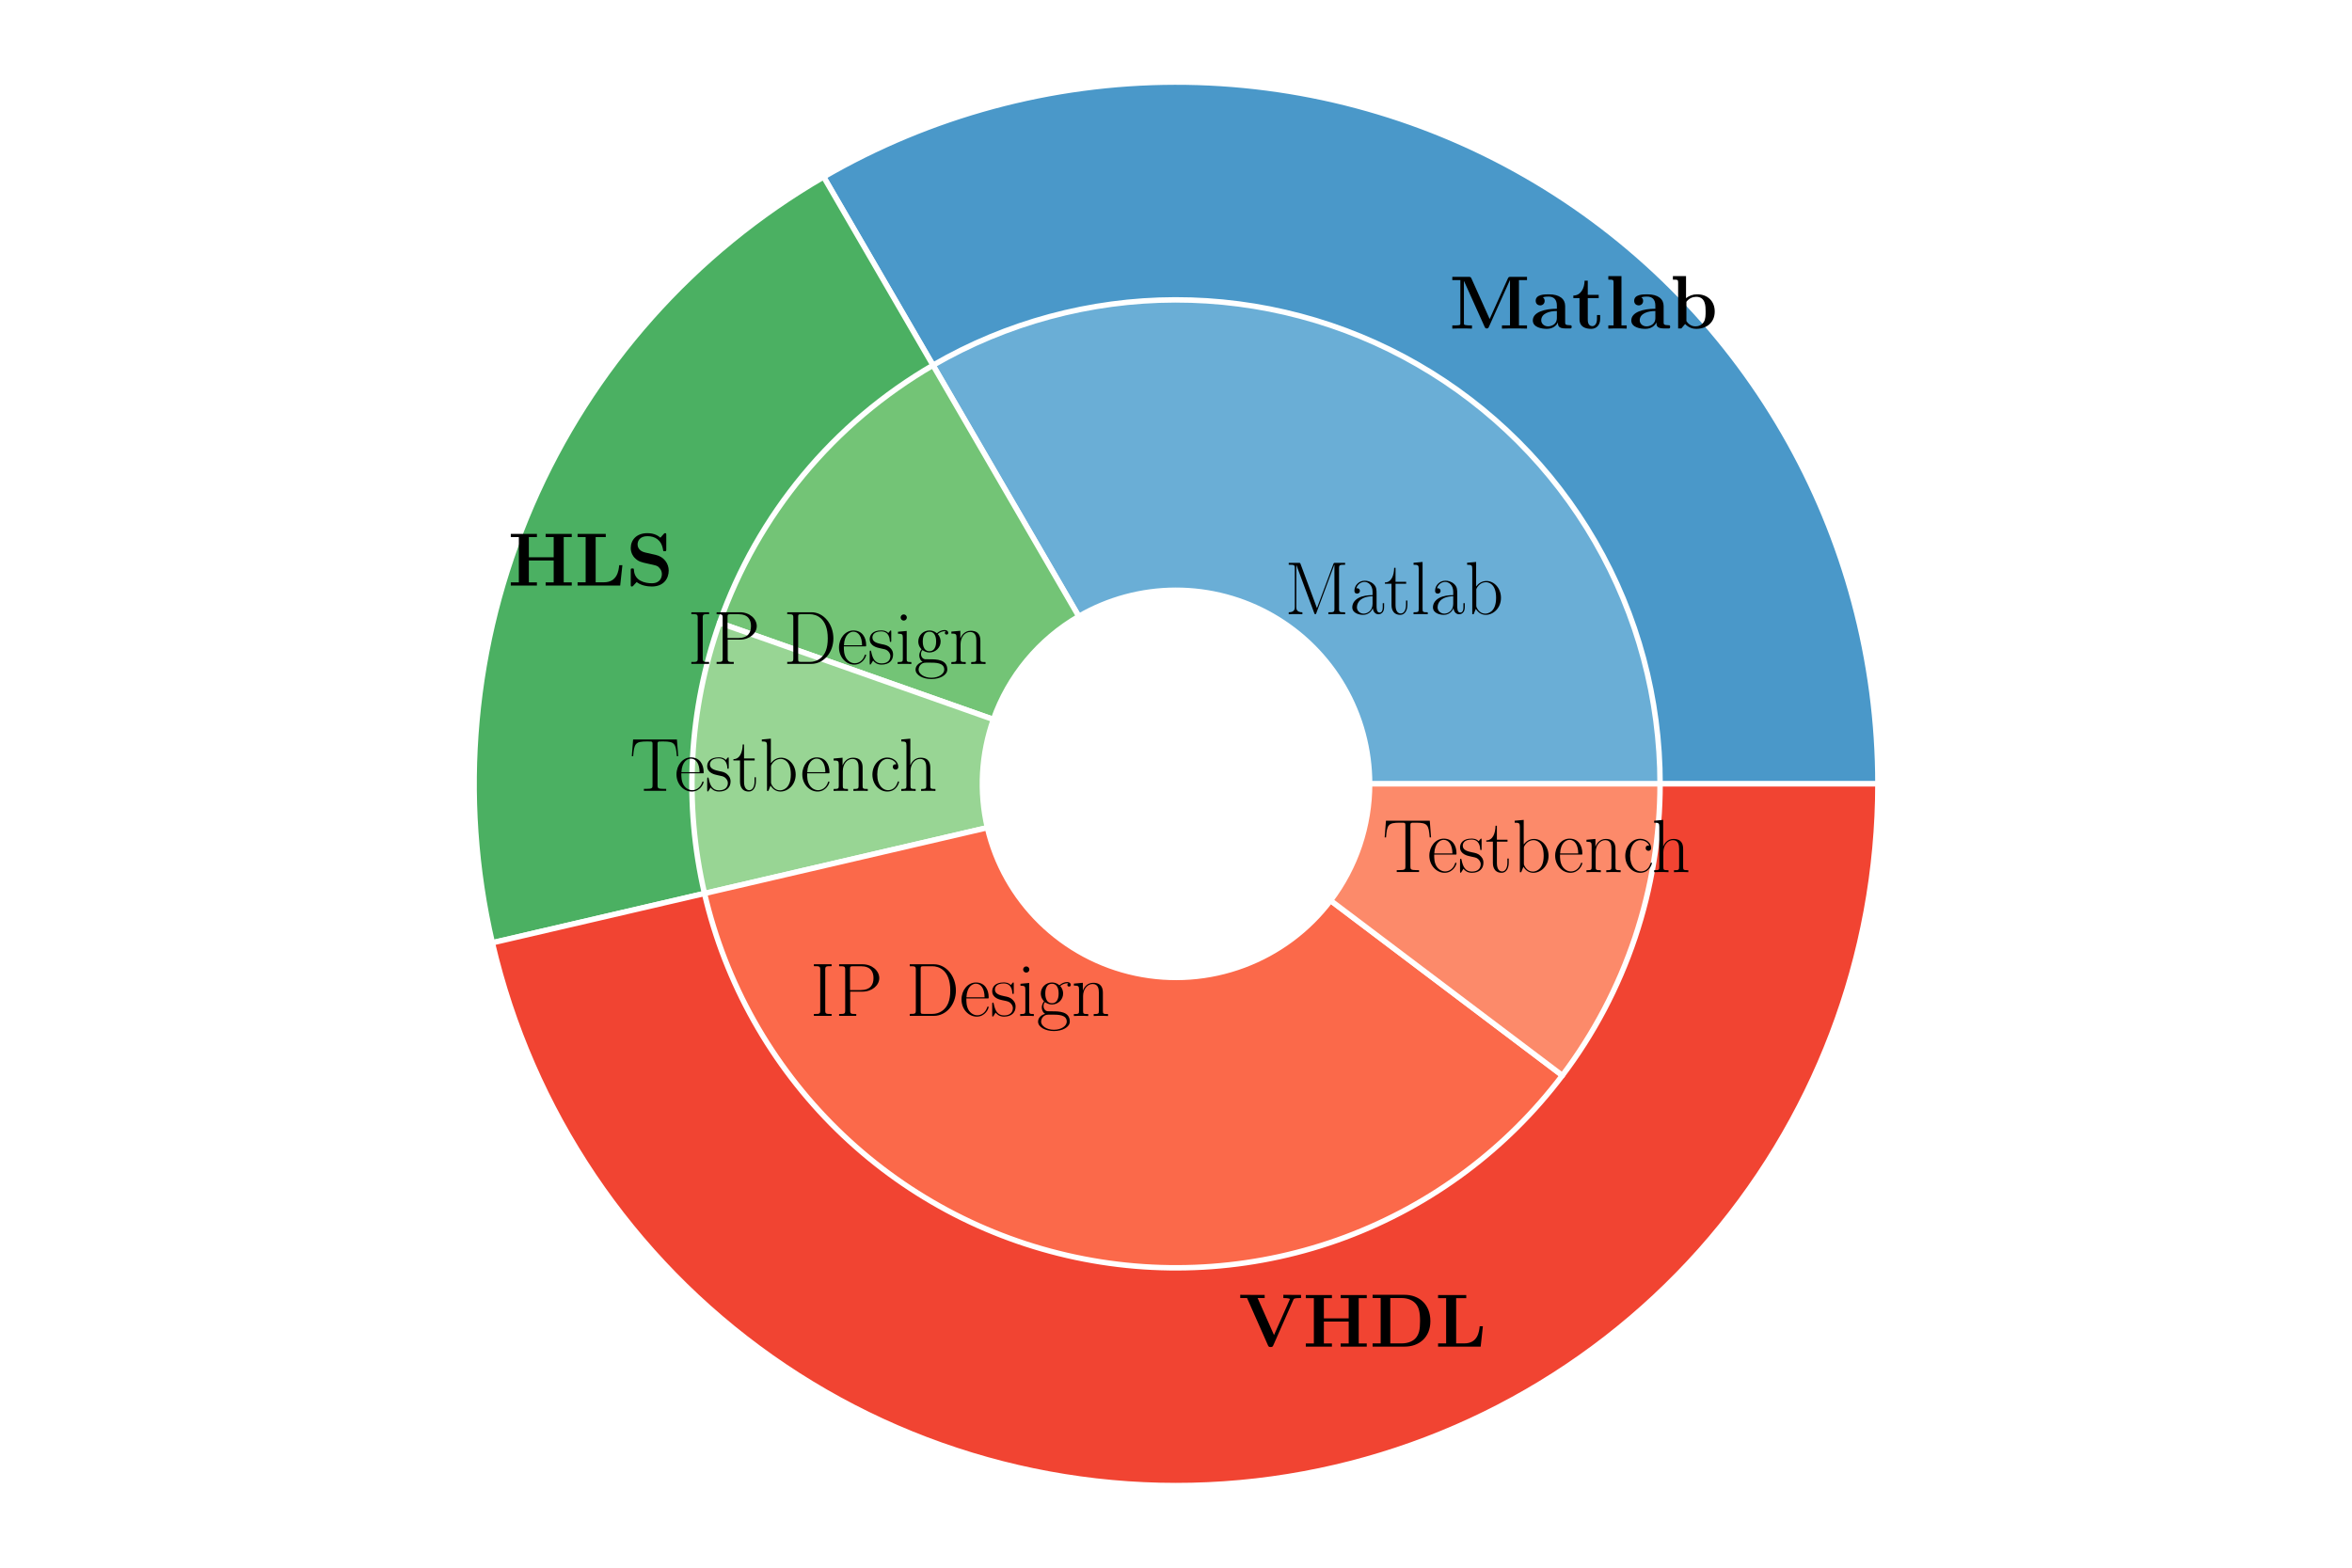 <?xml version="1.0" encoding="utf-8" standalone="no"?>
<!DOCTYPE svg PUBLIC "-//W3C//DTD SVG 1.1//EN"
  "http://www.w3.org/Graphics/SVG/1.1/DTD/svg11.dtd">
<!-- Created with matplotlib (https://matplotlib.org/) -->
<svg height="288pt" version="1.1" viewBox="0 0 432 288" width="432pt" xmlns="http://www.w3.org/2000/svg" xmlns:xlink="http://www.w3.org/1999/xlink">
 <defs>
  <style type="text/css">*{stroke-linecap:butt;stroke-linejoin:round;}</style>
 </defs>
 <g id="figure_1">
  <g id="patch_1">
   <path d="M 0 288 
L 432 288 
L 432 0 
L 0 0 
z
" style="fill:#ffffff;"/>
  </g>
  <g id="axes_1">
   <g id="patch_2">
    <path d="M 344.922 144 
C 344.922 121.346 338.951 99.087 327.612 79.475 
C 316.274 59.863 299.964 43.581 280.332 32.277 
C 260.7 20.972 238.431 15.04 215.777 15.079 
C 193.123 15.118 170.875 21.127 151.282 32.5 
L 178.062 78.638 
C 189.547 71.971 202.59 68.448 215.869 68.426 
C 229.149 68.403 242.204 71.88 253.712 78.507 
C 265.22 85.134 274.781 94.678 281.428 106.175 
C 288.074 117.672 291.575 130.72 291.575 144 
L 344.922 144 
z
" style="fill:#4a98c9;stroke:#ffffff;stroke-linejoin:miter;"/>
   </g>
   <g id="patch_3">
    <path d="M 151.282 32.5 
C 127.42 46.35 108.623 67.5 97.671 92.823 
C 86.719 118.146 84.18 146.328 90.429 173.201 
L 142.389 161.118 
C 138.726 145.365 140.215 128.844 146.635 114 
C 153.055 99.155 164.074 86.757 178.062 78.638 
L 151.282 32.5 
z
" style="fill:#4bb062;stroke:#ffffff;stroke-linejoin:miter;"/>
   </g>
   <g id="patch_4">
    <path d="M 90.429 173.201 
C 97.595 204.018 115.86 231.143 141.719 249.372 
C 167.578 267.601 199.264 275.688 230.696 272.081 
C 262.129 268.475 291.159 253.421 312.217 229.808 
C 333.275 206.196 344.922 175.639 344.922 144 
L 291.575 144 
C 291.575 162.547 284.748 180.46 272.403 194.302 
C 260.059 208.143 243.041 216.968 224.615 219.082 
C 206.189 221.197 187.615 216.456 172.456 205.77 
C 157.297 195.084 146.59 179.183 142.389 161.118 
L 90.429 173.201 
z
" style="fill:#f14432;stroke:#ffffff;stroke-linejoin:miter;"/>
   </g>
   <g id="patch_5">
    <path d="M 304.911 144 
C 304.911 128.377 300.794 113.026 292.974 99.5 
C 285.154 85.974 273.906 74.746 260.367 66.949 
C 246.828 59.153 231.47 55.062 215.846 55.089 
C 200.223 55.116 184.879 59.26 171.367 67.103 
L 198.147 113.241 
C 203.552 110.104 209.689 108.446 215.939 108.436 
C 222.188 108.425 228.331 110.061 233.747 113.18 
C 239.163 116.298 243.662 120.79 246.79 126.2 
C 249.917 131.61 251.565 137.751 251.565 144 
L 304.911 144 
z
" style="fill:#6aaed6;stroke:#ffffff;stroke-linejoin:miter;"/>
   </g>
   <g id="patch_6">
    <path d="M 171.367 67.103 
C 162.298 72.367 154.231 79.194 147.54 87.269 
C 140.849 95.343 135.639 104.537 132.151 114.426 
L 182.46 132.171 
C 183.856 128.215 185.94 124.537 188.616 121.308 
C 191.292 118.078 194.519 115.347 198.147 113.241 
L 171.367 67.103 
z
" style="fill:#73c476;stroke:#ffffff;stroke-linejoin:miter;"/>
   </g>
   <g id="patch_7">
    <path d="M 132.151 114.426 
C 129.349 122.371 127.69 130.674 127.224 139.086 
C 126.759 147.498 127.491 155.933 129.399 164.139 
L 181.36 152.056 
C 180.596 148.773 180.304 145.399 180.49 142.035 
C 180.676 138.67 181.34 135.349 182.46 132.171 
L 132.151 114.426 
z
" style="fill:#98d594;stroke:#ffffff;stroke-linejoin:miter;"/>
   </g>
   <g id="patch_8">
    <path d="M 129.399 164.139 
C 133.228 180.604 141.674 195.64 153.743 207.477 
C 165.811 219.313 181.008 227.466 197.544 230.975 
C 214.08 234.484 231.279 233.205 247.114 227.29 
C 262.95 221.374 276.774 211.064 286.96 197.573 
L 244.384 165.429 
C 240.31 170.826 234.78 174.95 228.446 177.316 
C 222.112 179.682 215.232 180.194 208.618 178.79 
C 202.003 177.387 195.924 174.125 191.097 169.391 
C 186.27 164.656 182.891 158.642 181.36 152.056 
L 129.399 164.139 
z
" style="fill:#fb694a;stroke:#ffffff;stroke-linejoin:miter;"/>
   </g>
   <g id="patch_9">
    <path d="M 286.96 197.573 
C 292.746 189.908 297.253 181.356 300.304 172.25 
C 303.356 163.144 304.911 153.604 304.911 144 
L 251.565 144 
C 251.565 147.842 250.942 151.658 249.722 155.3 
C 248.501 158.943 246.698 162.363 244.384 165.429 
L 286.96 197.573 
z
" style="fill:#fc8a6a;stroke:#ffffff;stroke-linejoin:miter;"/>
   </g>
   <g id="matplotlib.axis_1"/>
   <g id="matplotlib.axis_2"/>
   <g id="text_1">
    <!-- \textbf{Matlab} -->
    <g transform="translate(266.179 60.343)scale(0.14 -0.14)">
     <defs>
      <path d="M 53.297 12.453 
L 29.297 65.906 
C 28.406 68 27.5 68 25.406 68 
L 4.094 68 
L 4.094 63.719 
L 14.703 63.719 
L 14.703 6.938 
C 14.703 4.75 14.594 4.656 12 4.25 
C 10.203 4.062 8.203 4.062 6.406 4.062 
L 4.094 4.062 
L 4.094 -0.203 
C 6.406 0 14.203 0 17 0 
C 19.797 0 27.703 0 30 -0.203 
L 30 4.062 
L 27.703 4.062 
C 25 4.062 24.797 4.062 22.406 4.359 
C 19.5 4.766 19.406 4.859 19.406 7.047 
L 19.406 62.531 
L 19.5 62.531 
L 46.703 2.094 
C 47.203 1 47.797 0 49.5 0 
C 51.203 0 51.797 1 52.297 2.094 
L 80 63.719 
L 80.094 63.719 
L 80.094 4.062 
L 69.5 4.062 
L 69.5 -0.203 
C 72.203 0 82.594 0 86 0 
C 89.406 0 99.797 0 102.5 -0.203 
L 102.5 4.062 
L 91.906 4.062 
L 91.906 63.719 
L 102.5 63.719 
L 102.5 68 
L 81.203 68 
C 79.094 68 78.203 68 77.297 65.906 
z
" id="CMBX12-77"/>
      <path d="M 46 29.656 
C 46 38.812 38.703 44.984 24.594 44.984 
C 19 44.984 7.203 44.984 7.203 36.469 
C 7.203 32.203 10.406 30.391 13.094 30.391 
C 16.094 30.391 19 32.484 19 36.297 
C 19 38.203 18.297 39.984 16.594 41.094 
C 19.906 42 22.297 42 24.203 42 
C 31 42 35.094 38.203 35.094 29.984 
L 35.094 25.984 
C 19.297 25.984 3.406 21.594 3.406 10.562 
C 3.406 1.484 15 -0.5 21.906 -0.5 
C 29.594 -0.5 34.5 3.641 36.5 7.969 
C 36.5 4.281 36.5 0 46.594 0 
L 51.703 0 
C 53.797 0 54.594 0 54.594 2.266 
C 54.594 4.266 53.703 4.266 52.297 4.266 
C 46 4.266 46 5.844 46 8.156 
z
M 35.094 13.781 
C 35.094 4.547 26.703 2.781 23.5 2.781 
C 18.594 2.781 14.5 6.094 14.5 10.719 
C 14.5 19.891 25.297 23 35.094 23 
z
" id="CMBX12-97"/>
      <path d="M 21.094 40 
L 35.5 40 
L 35.5 44.266 
L 21.094 44.266 
L 21.094 63 
L 16.906 63 
C 16.797 53.203 12 43.375 2.094 43.375 
L 2.094 40 
L 10.203 40 
L 10.203 12.328 
C 10.203 1.781 18.406 -0.5 25.594 -0.5 
C 33 -0.5 37.406 5.078 37.406 12.422 
L 37.406 17.703 
L 33.203 17.703 
L 33.203 12.531 
C 33.203 5.953 30.203 3.078 27.094 3.078 
C 21.094 3.078 21.094 9.75 21.094 12.031 
z
" id="CMBX12-116"/>
      <path d="M 21.703 69 
L 4.406 69 
L 4.406 64.328 
C 10.594 64.328 11.297 64.328 11.297 60.406 
L 11.297 4.062 
L 4.406 4.062 
L 4.406 -0.203 
C 6.703 0 13.797 0 16.5 0 
C 19.203 0 26.297 0 28.594 -0.203 
L 28.594 4.062 
L 21.703 4.062 
z
" id="CMBX12-108"/>
      <path d="M 20.797 69 
L 3.5 69 
L 3.5 64.328 
C 9.703 64.328 10.406 64.328 10.406 60.422 
L 10.406 0 
L 14.594 0 
C 16.297 1.922 18 3.859 19.594 5.875 
C 24.703 0.594 30.203 -0.5 34.203 -0.5 
C 48 -0.5 58.594 7.875 58.594 22.359 
C 58.594 36.016 49.203 45 35.5 45 
C 29.594 45 24.906 43.109 20.797 39.922 
z
M 21.297 35.125 
C 24.797 39.922 30 41.719 34.203 41.719 
C 46.594 41.719 46.594 29.047 46.594 22.453 
C 46.594 17.953 46.594 12.266 44.203 8.562 
C 41.094 3.766 36.406 2.781 33.203 2.781 
C 26.406 2.781 22.703 7.562 21.297 9.766 
z
" id="CMBX12-98"/>
     </defs>
     <use transform="scale(0.996)" xlink:href="#CMBX12-77"/>
     <use transform="translate(106.314 0)scale(0.996)" xlink:href="#CMBX12-97"/>
     <use transform="translate(160.798 0)scale(0.996)" xlink:href="#CMBX12-116"/>
     <use transform="translate(204.384 0)scale(0.996)" xlink:href="#CMBX12-108"/>
     <use transform="translate(235.517 0)scale(0.996)" xlink:href="#CMBX12-97"/>
     <use transform="translate(290.001 0)scale(0.996)" xlink:href="#CMBX12-98"/>
    </g>
   </g>
   <g id="text_2">
    <!-- \textbf{HLS} -->
    <g transform="translate(93.29 107.569)scale(0.14 -0.14)">
     <defs>
      <path d="M 73.5 63.828 
L 84.094 63.828 
L 84.094 68 
C 81.203 68 70.5 68 66.906 68 
C 63.297 68 52.594 68 49.703 68 
L 49.703 63.828 
L 60.297 63.828 
L 60.297 37.266 
L 27.594 37.266 
L 27.594 63.828 
L 38.203 63.828 
L 38.203 68 
C 35.297 68 24.594 68 21 68 
C 17.406 68 6.703 68 3.797 68 
L 3.797 63.828 
L 14.406 63.828 
L 14.406 4.172 
L 3.797 4.172 
L 3.797 0 
C 6.703 0 17.406 0 21 0 
C 24.594 0 35.297 0 38.203 0 
L 38.203 4.172 
L 27.594 4.172 
L 27.594 33 
L 60.297 33 
L 60.297 4.172 
L 49.703 4.172 
L 49.703 0 
C 52.594 0 63.297 0 66.906 0 
C 70.5 0 81.203 0 84.094 0 
L 84.094 4.172 
L 73.5 4.172 
z
" id="CMBX12-72"/>
      <path d="M 62.797 26.812 
L 58.594 26.812 
C 57.906 19.953 56.297 4.266 38.297 4.266 
L 27.594 4.266 
L 27.594 63.828 
L 40.906 63.828 
L 40.906 68 
C 36 68 27.094 68 21.797 68 
C 18.094 68 6.703 68 3.797 68 
L 3.797 63.828 
L 14.406 63.828 
L 14.406 4.266 
L 3.797 4.266 
L 3.797 0 
L 59.906 0 
z
" id="CMBX12-76"/>
      <path d="M 25.406 43.469 
C 15.5 45.625 15.203 52.75 15.203 54.141 
C 15.203 59.172 18.5 65.031 28.203 65.031 
C 37.906 65.031 46.594 60.359 48.703 47.344 
C 49 45.25 49 45.25 50.906 45.25 
C 53 45.25 53 45.547 53 47.812 
L 53 66.438 
C 53 68.312 53 69.016 51.5 69.016 
C 50.797 69.016 50.5 68.922 49.594 67.922 
L 45.297 63.047 
C 42.797 65.141 37.797 69 28.094 69 
C 13.797 69 6.203 60.094 6.203 49.312 
C 6.203 42.688 9.797 38.031 11.203 36.641 
C 16.406 31.5 19.203 30.906 29.594 28.625 
C 39.594 26.453 40.797 26.25 43 24.188 
C 44.297 22.891 47.203 20.125 47.203 15.078 
C 47.203 10.812 45.094 3 33.906 3 
C 25.094 3 11.203 5.969 10.406 20.422 
C 10.297 22.203 10.297 22.5 8.297 22.5 
C 6.203 22.5 6.203 22.203 6.203 19.922 
L 6.203 1.297 
C 6.203 -0.594 6.203 -1.281 7.703 -1.281 
C 8.406 -1.281 8.5 -1.188 9.5 -0.297 
C 10.594 0.797 11.5 2.094 14 4.578 
C 19.797 0.016 28 -1.266 34 -1.266 
C 49.594 -1.266 56.203 9.219 56.203 19.719 
C 56.203 29 50 37.906 39.094 40.375 
z
" id="CMBX12-83"/>
     </defs>
     <use transform="scale(0.996)" xlink:href="#CMBX12-72"/>
     <use transform="translate(87.634 0)scale(0.996)" xlink:href="#CMBX12-76"/>
     <use transform="translate(154.975 0)scale(0.996)" xlink:href="#CMBX12-83"/>
    </g>
   </g>
   <g id="text_3">
    <!-- \textbf{VHDL} -->
    <g transform="translate(227.463 247.39)scale(0.14 -0.14)">
     <defs>
      <path d="M 72.406 61.734 
C 73 63.016 73.406 64 80.797 64 
L 82.5 64 
L 82.5 68.172 
C 79.406 68.172 72.203 68.172 71.406 68.172 
C 68.594 68.172 61.5 68.172 59.203 68.281 
L 59.203 64 
C 61.406 64 65.094 64 67.906 62.906 
L 67.406 61.531 
L 46.906 15.234 
L 25.297 64 
L 34.594 64 
L 34.594 68.172 
C 31.406 68.172 21.797 68.172 18 68.172 
C 14.797 68.172 4.906 68.172 2.406 68.281 
L 2.406 64 
L 11.406 64 
L 39 1.562 
C 39.906 -0.406 40.797 -0.5 42.406 -0.5 
C 44 -0.5 45 -0.5 45.906 1.562 
z
" id="CMBX12-86"/>
      <path d="M 3.797 68.281 
L 3.797 64 
L 14.406 64 
L 14.406 4.266 
L 3.797 4.266 
L 3.797 0 
L 45.906 0 
C 65.094 0 79.906 12.234 79.906 33.547 
C 79.906 56.047 64.703 68.281 45.906 68.281 
z
M 27.094 4.266 
L 27.094 64 
L 42.094 64 
C 50.797 64 57.797 60.625 61.5 55.438 
C 64.406 51.359 66.297 46.484 66.297 33.641 
C 66.297 21.984 64.797 16.828 61.297 12.141 
C 57.797 7.547 51.094 4.266 42.094 4.266 
z
" id="CMBX12-68"/>
     </defs>
     <use transform="scale(0.996)" xlink:href="#CMBX12-86"/>
     <use transform="translate(84.636 0)scale(0.996)" xlink:href="#CMBX12-72"/>
     <use transform="translate(172.271 0)scale(0.996)" xlink:href="#CMBX12-68"/>
     <use transform="translate(258.176 0)scale(0.996)" xlink:href="#CMBX12-76"/>
    </g>
   </g>
   <g id="text_4">
    <!-- Matlab -->
    <g transform="translate(235.965 112.814)scale(0.14 -0.14)">
     <defs>
      <path d="M 20.906 66 
C 20.297 67.5 20.203 67.5 18.094 67.5 
L 5.297 67.5 
L 5.297 65 
C 12.203 65 13.297 65 13.297 60.547 
L 13.297 9.531 
C 13.297 7.047 13.297 2.391 5.297 2.391 
L 5.297 -0.203 
C 7.594 0 11.797 0 14.297 0 
C 16.797 0 21 0 23.297 -0.203 
L 23.297 2.391 
C 15.297 2.391 15.297 7.047 15.297 9.531 
L 15.297 64.609 
L 15.406 64.609 
L 38.906 1.391 
C 39.297 0.391 39.5 -0.203 40.297 -0.203 
C 41.094 -0.203 41.297 0.391 41.703 1.391 
L 65.406 65.094 
L 65.5 65.094 
L 65.5 6.844 
C 65.5 2.391 64.406 2.391 57.5 2.391 
L 57.5 -0.203 
C 60.203 0 65.594 0 68.5 0 
C 71.406 0 76.906 0 79.594 -0.203 
L 79.594 2.391 
C 72.703 2.391 71.594 2.391 71.594 6.844 
L 71.594 60.547 
C 71.594 65 72.703 65 79.594 65 
L 79.594 67.5 
L 66.906 67.5 
C 64.797 67.5 64.703 67.406 64.094 65.906 
L 42.5 7.844 
z
" id="CMR17-77"/>
      <path d="M 36 25.828 
C 36 32.375 36 35.844 31.797 39.734 
C 28.094 43 23.797 44 20.406 44 
C 12.5 44 6.797 37.609 6.797 30.797 
C 6.797 27 9.797 27 10.406 27 
C 11.703 27 14 27.781 14 30.531 
C 14 33 12.094 34.078 10.406 34.078 
C 10 34.078 9.5 33.969 9.203 33.875 
C 11.297 40.5 16.703 42.406 20.203 42.406 
C 25.203 42.406 30.703 37.953 30.703 29.453 
L 30.703 25 
C 24.797 25 17.703 24.203 12.094 21.203 
C 5.797 17.703 4 12.703 4 8.906 
C 4 1.203 13 -1 18.297 -1 
C 23.797 -1 28.906 2.172 31.094 7.984 
C 31.297 3.641 34.094 -0.281 38.5 -0.281 
C 40.594 -0.281 45.906 1.094 45.906 8.859 
L 45.906 14.375 
L 44.094 14.375 
L 44.094 8.781 
C 44.094 2.781 41.406 2 40.094 2 
C 36 2 36 7.156 36 11.531 
z
M 30.703 13.594 
C 30.703 4.953 24.5 0.594 19 0.594 
C 14 0.594 10.094 4.297 10.094 8.906 
C 10.094 11.891 11.406 17.188 17.203 20.391 
C 22 23.094 27.5 23.5 30.703 23.5 
z
" id="CMR17-97"/>
      <path d="M 15.094 40 
L 29.094 40 
L 29.094 42.578 
L 15.094 42.578 
L 15.094 61 
L 13.297 61 
C 13.094 50.703 9.594 41.688 1.094 41.688 
L 1.094 40 
L 9.797 40 
L 9.797 12.047 
C 9.797 10.156 9.797 -1 21.406 -1 
C 27.297 -1 30.703 4.781 30.703 12.141 
L 30.703 17.812 
L 28.906 17.812 
L 28.906 12.234 
C 28.906 5.375 26.203 0.797 22 0.797 
C 19.094 0.797 15.094 2.781 15.094 11.844 
z
" id="CMR17-116"/>
      <path d="M 15.297 68.688 
L 3.406 67.594 
L 3.406 65 
C 9.297 65 10.203 64.406 10.203 59.641 
L 10.203 6.656 
C 10.203 2.875 9.797 2.391 3.406 2.391 
L 3.406 -0.203 
C 5.797 0 10.203 0 12.703 0 
C 15.297 0 19.703 0 22.094 -0.203 
L 22.094 2.391 
C 15.703 2.391 15.297 2.781 15.297 6.656 
z
" id="CMR17-108"/>
      <path d="M 15 68.688 
L 3.094 67.594 
L 3.094 65 
C 9 65 9.906 64.406 9.906 59.641 
L 9.906 -0.203 
L 11.703 -0.203 
L 14.594 6.891 
C 17.5 2.203 21.797 -1 27.594 -1 
C 37.594 -1 47.703 7.812 47.703 21.406 
C 47.703 34.188 38.703 43.594 28.594 43.594 
C 22.406 43.594 18 40.297 15 36.406 
z
M 15.203 31.312 
C 15.203 33.094 15.203 33.406 16.594 35.5 
C 20.5 41.516 26.094 42 28 42 
C 31 42 41.297 40.391 41.297 21.5 
C 41.297 1.688 29.5 0.594 27.094 0.594 
C 24 0.594 19.5 1.781 16.297 7.594 
C 15.203 9.5 15.203 9.703 15.203 11.484 
z
" id="CMR17-98"/>
     </defs>
     <use transform="scale(0.996)" xlink:href="#CMR17-77"/>
     <use transform="translate(84.687 0)scale(0.996)" xlink:href="#CMR17-97"/>
     <use transform="translate(130.377 0)scale(0.996)" xlink:href="#CMR17-116"/>
     <use transform="translate(165.658 0)scale(0.996)" xlink:href="#CMR17-108"/>
     <use transform="translate(190.529 0)scale(0.996)" xlink:href="#CMR17-97"/>
     <use transform="translate(236.22 0)scale(0.996)" xlink:href="#CMR17-98"/>
    </g>
   </g>
   <g id="text_5">
    <!-- IP Design -->
    <g transform="translate(126.326 121.958)scale(0.14 -0.14)">
     <defs>
      <path d="M 19.703 61.016 
C 19.703 65.5 20.906 65.5 28.094 65.5 
L 28.094 68 
C 24.906 68 19.797 68 16.406 68 
C 13 68 7.906 68 4.703 68 
L 4.703 65.5 
C 11.906 65.5 13.094 65.5 13.094 61.016 
L 13.094 6.984 
C 13.094 2.5 11.906 2.5 4.703 2.5 
L 4.703 0 
C 7.906 0 13 0 16.406 0 
C 19.797 0 24.906 0 28.094 0 
L 28.094 2.5 
C 20.906 2.5 19.703 2.5 19.703 6.984 
z
" id="CMR17-73"/>
      <path d="M 19.797 31.906 
L 35.797 31.906 
C 48.703 31.906 58.094 40.281 58.094 49.75 
C 58.094 59.234 48.906 68 35.797 68 
L 5.203 68 
L 5.203 65.406 
C 12.094 65.406 13.203 65.406 13.203 60.922 
L 13.203 6.969 
C 13.203 2.5 12.094 2.5 5.203 2.5 
L 5.203 0 
C 8.094 0 13.406 0 16.5 0 
C 19.594 0 24.906 0 27.797 0 
L 27.797 2.5 
C 20.906 2.5 19.797 2.5 19.797 6.969 
z
M 19.594 34 
L 19.594 61.531 
C 19.594 64.922 19.797 65.406 23.797 65.406 
L 33.906 65.406 
C 46.797 65.406 50.5 58.031 50.5 49.75 
C 50.5 40.688 46.094 34 33.906 34 
z
" id="CMR17-80"/>
      <path d="M 5.203 68 
L 5.203 65.406 
C 12.094 65.406 13.203 65.406 13.203 60.938 
L 13.203 7.062 
C 13.203 2.594 12.094 2.594 5.203 2.594 
L 5.203 0 
L 37 0 
C 53.094 0 66 14.734 66 33.453 
C 66 52.281 53.297 68 37 68 
z
M 23.797 2.594 
C 19.797 2.594 19.594 3.078 19.594 6.469 
L 19.594 61.531 
C 19.594 64.922 19.797 65.406 23.797 65.406 
L 35 65.406 
C 43.297 65.406 58.594 60.531 58.594 33.453 
C 58.594 19.406 54.5 13.734 52.594 11.047 
C 50.203 7.969 44.5 2.594 35 2.594 
z
" id="CMR17-68"/>
      <path d="M 38.094 23 
C 38.5 23.406 38.5 23.609 38.5 24.625 
C 38.5 34.969 33.094 44 21.703 44 
C 11.094 44 2.703 33.891 2.703 21.609 
C 2.703 8.609 12.203 -1 22.797 -1 
C 34 -1 38.406 9.484 38.406 11.562 
C 38.406 12.25 37.797 12.25 37.594 12.25 
C 36.906 12.25 36.797 12.047 36.406 10.875 
C 34.203 4.141 28.703 0.797 23.5 0.797 
C 19.203 0.797 14.906 3.172 12.203 7.5 
C 9.094 12.547 9.094 18.375 9.094 23 
z
M 9.203 24.5 
C 9.906 39.141 17.594 42.406 21.594 42.406 
C 28.406 42.406 33 35.891 33.094 24.5 
z
" id="CMR17-101"/>
      <path d="M 30.906 42.141 
C 30.906 43.953 30.797 44.047 30.203 44.047 
C 29.797 44.047 29.703 43.953 28.5 42.453 
C 28.203 42.047 27.297 41.031 27 40.641 
C 23.797 44.047 19.297 44.047 17.594 44.047 
C 6.5 44.047 2.5 38.234 2.5 32.438 
C 2.5 23.406 12.703 21.328 15.594 20.703 
C 21.906 19.422 24.094 19.016 26.203 17.203 
C 27.5 16.016 29.703 13.812 29.703 10.219 
C 29.703 6 27.297 0.594 18.094 0.594 
C 9.406 0.594 6.297 7.188 4.5 15.953 
C 4.203 17.344 4.203 17.453 3.406 17.453 
C 2.594 17.453 2.5 17.344 2.5 15.359 
L 2.5 0.984 
C 2.5 -0.797 2.594 -0.906 3.203 -0.906 
C 3.703 -0.906 3.797 -0.797 4.297 0 
C 4.906 0.891 6.406 3.297 7 4.312 
C 9 1.609 12.5 -1 18.094 -1 
C 28 -1 33.297 4.422 33.297 12.25 
C 33.297 17.375 30.594 20.078 29.297 21.281 
C 26.297 24.391 22.797 25.094 18.594 25.891 
C 13.094 27.109 6.094 28.516 6.094 34.641 
C 6.094 37.234 7.5 42.766 17.594 42.766 
C 28.297 42.766 28.906 32.719 29.094 29.5 
C 29.203 29 29.703 28.891 30 28.891 
C 30.906 28.891 30.906 29.203 30.906 30.906 
z
" id="CMR17-115"/>
      <path d="M 15.5 61.078 
C 15.5 63.266 13.703 65.156 11.406 65.156 
C 9.203 65.156 7.297 63.375 7.297 61.078 
C 7.297 58.891 9.094 57 11.406 57 
C 13.594 57 15.5 58.797 15.5 61.078 
z
M 3.797 42.281 
L 3.797 39.703 
C 9.406 39.703 10.203 39.094 10.203 34.328 
L 10.203 6.672 
C 10.203 2.875 9.797 2.391 3.406 2.391 
L 3.406 -0.203 
C 5.797 0 10.094 0 12.594 0 
C 15 0 19.094 0 21.406 -0.203 
L 21.406 2.391 
C 15.5 2.391 15.297 2.984 15.297 6.562 
L 15.297 43.375 
z
" id="CMR17-105"/>
      <path d="M 11.094 18.188 
C 13 16.688 16.297 15 20.297 15 
C 28.203 15 35 21.203 35 29.5 
C 35 32.094 34.203 36.094 31.203 39.203 
C 34 42.062 38.094 43 40.406 43 
C 40.797 43 41.406 43 41.906 42.719 
C 41.5 42.625 40.594 42.234 40.594 40.703 
C 40.594 39.484 41.5 38.609 42.797 38.609 
C 44.297 38.609 45.094 39.578 45.094 40.844 
C 45.094 42.672 43.594 44.594 40.406 44.594 
C 36.406 44.594 32.906 42.781 30.094 40.312 
C 27.094 43.016 23.5 44 20.297 44 
C 12.406 44 5.594 37.797 5.594 29.5 
C 5.594 23.781 8.906 20.188 9.906 19.188 
C 6.906 15.688 6.906 11.609 6.906 11.109 
C 6.906 8.516 7.906 4.719 11.297 2.625 
C 6.094 1.328 2 -2.641 2 -7.594 
C 2 -14.734 11.5 -20 22.906 -20 
C 33.906 -20 43.797 -14.938 43.797 -7.484 
C 43.797 6 29 6 21.297 6 
C 19 6 14.906 6 14.406 6.109 
C 11.297 6.609 9.203 9.406 9.203 12.906 
C 9.203 13.797 9.203 16 11.094 18.188 
z
M 20.297 16.688 
C 11.5 16.688 11.5 27.5 11.5 29.516 
C 11.5 31.5 11.5 42.312 20.297 42.312 
C 29.094 42.312 29.094 31.5 29.094 29.516 
C 29.094 27.5 29.094 16.688 20.297 16.688 
z
M 22.906 -18.297 
C 12.906 -18.297 6 -13.047 6 -7.594 
C 6 -4.516 7.703 -1.641 9.906 -0.062 
C 12.406 1.625 13.406 1.625 20.203 1.625 
C 28.406 1.625 39.797 1.625 39.797 -7.594 
C 39.797 -13.047 32.906 -18.297 22.906 -18.297 
z
" id="CMR17-103"/>
      <path d="M 41.5 30.203 
C 41.5 35.297 40.5 43.594 28.703 43.594 
C 20.797 43.594 16.703 37.5 15.203 33.5 
L 15.094 33.5 
L 15.094 43.594 
L 3.297 42.5 
L 3.297 39.906 
C 9.203 39.906 10.094 39.297 10.094 34.5 
L 10.094 6.688 
C 10.094 2.875 9.703 2.391 3.297 2.391 
L 3.297 -0.203 
C 5.703 0 10.094 0 12.703 0 
C 15.297 0 19.797 0 22.203 -0.203 
L 22.203 2.391 
C 15.797 2.391 15.406 2.781 15.406 6.688 
L 15.406 25.906 
C 15.406 35.109 21 42 28 42 
C 35.406 42 36.203 35.406 36.203 30.594 
L 36.203 6.688 
C 36.203 2.875 35.797 2.391 29.406 2.391 
L 29.406 -0.203 
C 31.797 0 36.203 0 38.797 0 
C 41.406 0 45.906 0 48.297 -0.203 
L 48.297 2.391 
C 41.906 2.391 41.5 2.781 41.5 6.688 
z
" id="CMR17-110"/>
     </defs>
     <use transform="scale(0.996)" xlink:href="#CMR17-73"/>
     <use transform="translate(32.638 0)scale(0.996)" xlink:href="#CMR17-80"/>
     <use transform="translate(125.301 0)scale(0.996)" xlink:href="#CMR17-68"/>
     <use transform="translate(195.694 0)scale(0.996)" xlink:href="#CMR17-101"/>
     <use transform="translate(236.18 0)scale(0.996)" xlink:href="#CMR17-115"/>
     <use transform="translate(271.981 0)scale(0.996)" xlink:href="#CMR17-105"/>
     <use transform="translate(296.852 0)scale(0.996)" xlink:href="#CMR17-103"/>
     <use transform="translate(342.543 0)scale(0.996)" xlink:href="#CMR17-110"/>
    </g>
   </g>
   <g id="text_6">
    <!-- Testbench -->
    <g transform="translate(115.657 145.276)scale(0.14 -0.14)">
     <defs>
      <path d="M 62.203 67.594 
L 4.5 67.594 
L 2.797 45.594 
L 4.594 45.594 
C 5.906 62.125 7.297 65 22.703 65 
C 24.5 65 27.406 65 28.203 64.906 
C 30.094 64.609 30.094 63.406 30.094 61.125 
L 30.094 7.172 
C 30.094 3.594 29.797 2.5 21.5 2.5 
L 18.703 2.5 
L 18.703 0 
C 23.5 0 28.5 0 33.406 0 
C 38.297 0 43.297 0 48.094 0 
L 48.094 2.5 
L 45.297 2.5 
C 37 2.5 36.703 3.594 36.703 7.172 
L 36.703 61.125 
C 36.703 63.312 36.703 64.516 38.5 64.906 
C 39.297 65 42.203 65 44 65 
C 59.297 65 60.797 62.125 62.094 45.594 
L 63.906 45.594 
z
" id="CMR17-84"/>
      <path d="M 34.906 35 
C 33 35 30.203 35 30.203 31.516 
C 30.203 28.719 32.5 27.922 33.797 27.922 
C 34.5 27.922 37.406 28.234 37.406 31.625 
C 37.406 38.547 30.594 43.797 22.906 43.797 
C 12.297 43.797 3.297 34.031 3.297 21.297 
C 3.297 8.062 12.703 -1 22.906 -1 
C 35.297 -1 38.406 10.578 38.406 11.688 
C 38.406 12.094 38.297 12.391 37.594 12.391 
C 36.906 12.391 36.797 12.297 36.406 10.984 
C 33.797 2.812 28.094 0.797 23.797 0.797 
C 17.406 0.797 9.703 6.672 9.703 21.391 
C 9.703 36.531 17.094 42 23 42 
C 26.906 42 32.703 40.203 34.906 35 
z
" id="CMR17-99"/>
      <path d="M 41.5 30.203 
C 41.5 35.297 40.5 43.594 28.703 43.594 
C 20.5 43.594 16.5 37 15.297 33.703 
L 15.203 33.703 
L 15.203 68.688 
L 3.297 67.594 
L 3.297 65 
C 9.203 65 10.094 64.406 10.094 59.641 
L 10.094 6.656 
C 10.094 2.875 9.703 2.391 3.297 2.391 
L 3.297 -0.203 
C 5.703 0 10.094 0 12.703 0 
C 15.297 0 19.797 0 22.203 -0.203 
L 22.203 2.391 
C 15.797 2.391 15.406 2.781 15.406 6.688 
L 15.406 25.906 
C 15.406 35.109 21 42 28 42 
C 35.406 42 36.203 35.406 36.203 30.594 
L 36.203 6.688 
C 36.203 2.875 35.797 2.391 29.406 2.391 
L 29.406 -0.203 
C 31.797 0 36.203 0 38.797 0 
C 41.406 0 45.906 0 48.297 -0.203 
L 48.297 2.391 
C 41.906 2.391 41.5 2.781 41.5 6.688 
z
" id="CMR17-104"/>
     </defs>
     <use transform="scale(0.996)" xlink:href="#CMR17-84"/>
     <use transform="translate(58.703 0)scale(0.996)" xlink:href="#CMR17-101"/>
     <use transform="translate(99.188 0)scale(0.996)" xlink:href="#CMR17-115"/>
     <use transform="translate(134.99 0)scale(0.996)" xlink:href="#CMR17-116"/>
     <use transform="translate(170.27 0)scale(0.996)" xlink:href="#CMR17-98"/>
     <use transform="translate(223.768 0)scale(0.996)" xlink:href="#CMR17-101"/>
     <use transform="translate(264.254 0)scale(0.996)" xlink:href="#CMR17-110"/>
     <use transform="translate(315.149 0)scale(0.996)" xlink:href="#CMR17-99"/>
     <use transform="translate(353.032 0)scale(0.996)" xlink:href="#CMR17-104"/>
    </g>
   </g>
   <g id="text_7">
    <!-- IP Design -->
    <g transform="translate(148.828 186.626)scale(0.14 -0.14)">
     <use transform="scale(0.996)" xlink:href="#CMR17-73"/>
     <use transform="translate(32.638 0)scale(0.996)" xlink:href="#CMR17-80"/>
     <use transform="translate(125.301 0)scale(0.996)" xlink:href="#CMR17-68"/>
     <use transform="translate(195.694 0)scale(0.996)" xlink:href="#CMR17-101"/>
     <use transform="translate(236.18 0)scale(0.996)" xlink:href="#CMR17-115"/>
     <use transform="translate(271.981 0)scale(0.996)" xlink:href="#CMR17-105"/>
     <use transform="translate(296.852 0)scale(0.996)" xlink:href="#CMR17-103"/>
     <use transform="translate(342.543 0)scale(0.996)" xlink:href="#CMR17-110"/>
    </g>
   </g>
   <g id="text_8">
    <!-- Testbench -->
    <g transform="translate(253.937 160.2)scale(0.14 -0.14)">
     <use transform="scale(0.996)" xlink:href="#CMR17-84"/>
     <use transform="translate(58.703 0)scale(0.996)" xlink:href="#CMR17-101"/>
     <use transform="translate(99.188 0)scale(0.996)" xlink:href="#CMR17-115"/>
     <use transform="translate(134.99 0)scale(0.996)" xlink:href="#CMR17-116"/>
     <use transform="translate(170.27 0)scale(0.996)" xlink:href="#CMR17-98"/>
     <use transform="translate(223.768 0)scale(0.996)" xlink:href="#CMR17-101"/>
     <use transform="translate(264.254 0)scale(0.996)" xlink:href="#CMR17-110"/>
     <use transform="translate(315.149 0)scale(0.996)" xlink:href="#CMR17-99"/>
     <use transform="translate(353.032 0)scale(0.996)" xlink:href="#CMR17-104"/>
    </g>
   </g>
  </g>
 </g>
</svg>
